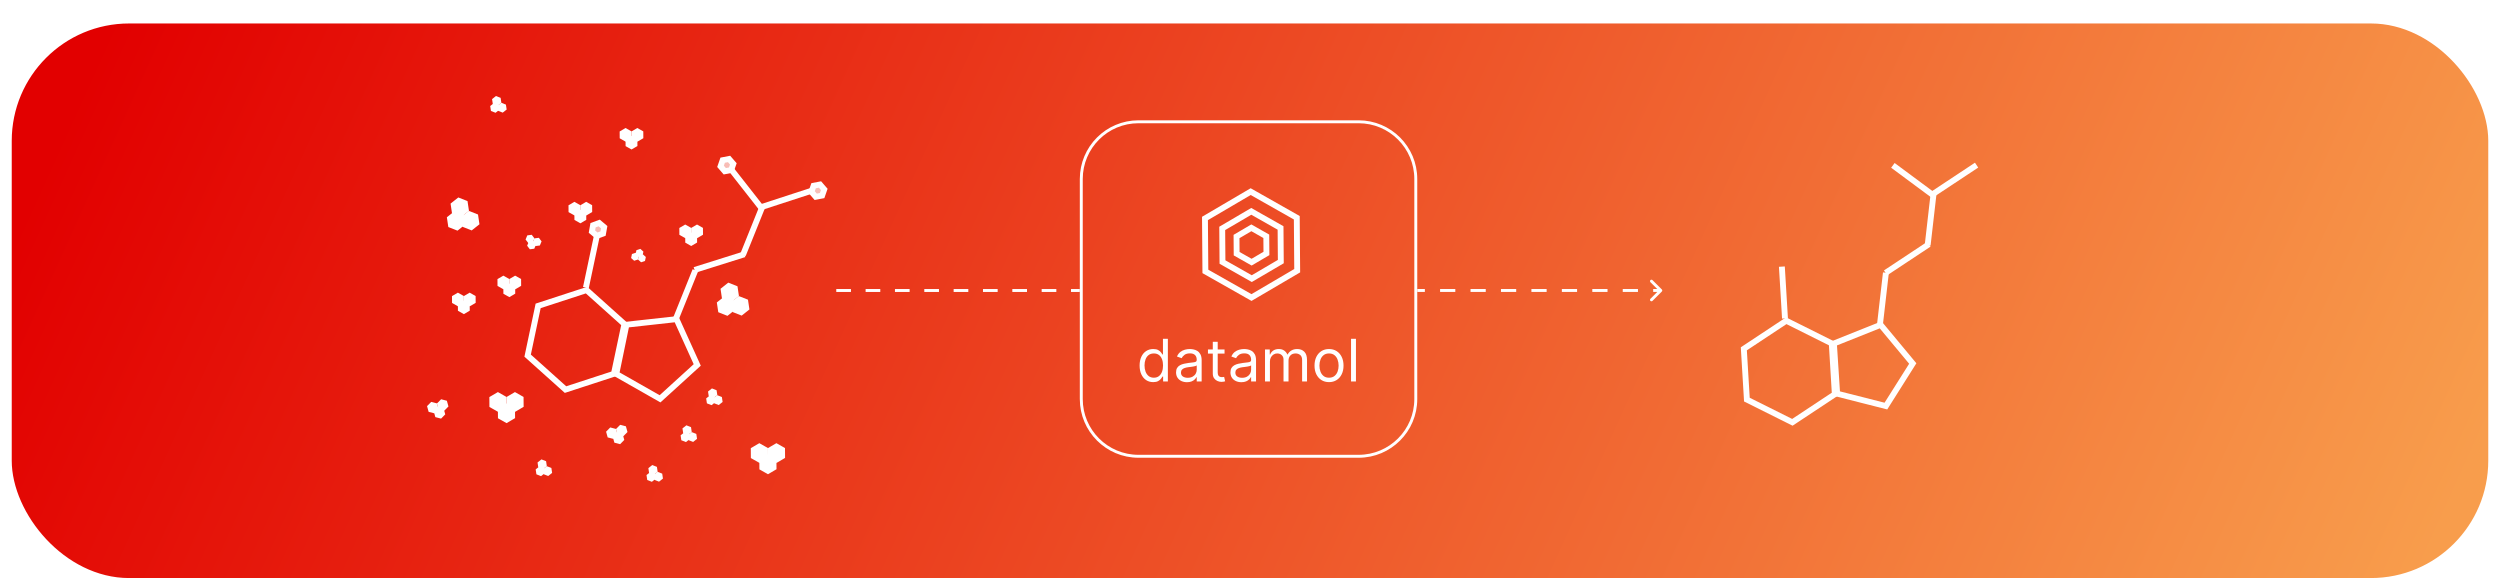 <svg width="852" height="197" viewBox="0 0 852 197" fill="none" xmlns="http://www.w3.org/2000/svg">
<g filter="url(#filter0_d_838_33799)">
<g filter="url(#filter1_d_838_33799)">
<rect x="4" width="844" height="189" rx="40" fill="url(#paint0_linear_838_33799)"/>
</g>
<path d="M482.5 57C482.5 46.23 473.77 37.5 463 37.5H388C377.23 37.5 368.5 46.23 368.5 57V132C368.5 142.77 377.23 151.5 388 151.5H463C473.77 151.5 482.5 142.77 482.5 132V57Z" stroke="white"/>
<path d="M566.354 95.354C566.549 95.158 566.549 94.842 566.354 94.646L563.172 91.465C562.976 91.269 562.66 91.269 562.464 91.465C562.269 91.66 562.269 91.976 562.464 92.172L565.293 95L562.464 97.828C562.269 98.024 562.269 98.34 562.464 98.535C562.66 98.731 562.976 98.731 563.172 98.535L566.354 95.354ZM483 95.5H485.594V94.5H483V95.5ZM490.781 95.5H495.969V94.5H490.781V95.5ZM501.156 95.5H506.344V94.5H501.156V95.5ZM511.531 95.5H516.719V94.5H511.531V95.5ZM521.906 95.5H527.094V94.5H521.906V95.5ZM532.281 95.5H537.469V94.5H532.281V95.5ZM542.656 95.5H547.844V94.5H542.656V95.5ZM553.031 95.5H558.219V94.5H553.031V95.5ZM563.406 95.5H566V94.5H563.406V95.5Z" fill="white"/>
<path d="M285 95H368" stroke="white" stroke-dasharray="5 5"/>
<path d="M216.23 83.333L216.465 83.256L216.649 83.422L216.598 83.662L216.362 83.738L216.179 83.573L216.23 83.333Z" fill="white" stroke="white" stroke-width="2"/>
<path d="M217.757 82.019L217.99 81.943L218.172 82.107L218.121 82.345L217.888 82.42L217.707 82.257L217.757 82.019Z" fill="white" stroke="white" stroke-width="2"/>
<path d="M218.585 83.848L218.82 83.772L219.004 83.937L218.953 84.177L218.718 84.254L218.534 84.088L218.585 83.848Z" fill="white" stroke="white" stroke-width="2"/>
<path d="M252.592 102.418L250.53 101.604L250.204 99.413L251.941 98.036L254.004 98.849L254.329 101.04L252.592 102.418Z" fill="white" stroke="white" stroke-width="2"/>
<path d="M247.751 102.499L245.694 101.687L245.369 99.501L247.101 98.127L249.158 98.939L249.483 101.124L247.751 102.499Z" fill="white" stroke="white" stroke-width="2"/>
<path d="M249.018 97.848L246.956 97.034L246.63 94.843L248.367 93.465L250.429 94.279L250.755 96.47L249.018 97.848Z" fill="white" stroke="white" stroke-width="2"/>
<path d="M160.589 73.387L158.526 72.573L158.2 70.382L159.937 69.004L162 69.818L162.325 72.009L160.589 73.387Z" fill="white" stroke="white" stroke-width="2"/>
<path d="M155.747 73.467L153.69 72.656L153.365 70.47L155.097 69.096L157.154 69.908L157.479 72.093L155.747 73.467Z" fill="white" stroke="white" stroke-width="2"/>
<path d="M157.014 68.817L154.952 68.003L154.626 65.812L156.363 64.434L158.425 65.248L158.751 67.439L157.014 68.817Z" fill="white" stroke="white" stroke-width="2"/>
<path d="M244.765 132.902L244.257 132.701L244.177 132.162L244.605 131.823L245.112 132.023L245.192 132.562L244.765 132.902Z" fill="white" stroke="white" stroke-width="2"/>
<path d="M242.322 132.942L241.817 132.743L241.738 132.206L242.163 131.869L242.668 132.068L242.748 132.605L242.322 132.942Z" fill="white" stroke="white" stroke-width="2"/>
<path d="M203.428 76.363L201.728 74.934L202.116 72.749L204.207 71.992L205.907 73.421L205.518 75.606L203.428 76.363Z" fill="white" fill-opacity="0.69" stroke="white" stroke-width="2"/>
<path d="M247.01 54.366L245.556 52.687L246.284 50.59L248.468 50.171L249.922 51.85L249.194 53.947L247.01 54.366Z" fill="white" fill-opacity="0.69" stroke="white" stroke-width="2"/>
<path d="M277.998 63.069L276.544 61.39L277.273 59.293L279.456 58.874L280.91 60.553L280.182 62.65L277.998 63.069Z" fill="white" fill-opacity="0.69" stroke="white" stroke-width="2"/>
<path d="M242.96 130.589L242.452 130.389L242.372 129.85L242.8 129.511L243.307 129.711L243.388 130.25L242.96 130.589Z" fill="white" stroke="white" stroke-width="2"/>
<path d="M236.05 145.472L235.542 145.272L235.462 144.733L235.89 144.393L236.397 144.594L236.477 145.133L236.05 145.472Z" fill="white" stroke="white" stroke-width="2"/>
<path d="M233.607 145.52L233.103 145.321L233.023 144.785L233.448 144.447L233.953 144.646L234.033 145.183L233.607 145.52Z" fill="white" stroke="white" stroke-width="2"/>
<path d="M234.245 143.167L233.738 142.967L233.657 142.428L234.085 142.089L234.593 142.289L234.673 142.828L234.245 143.167Z" fill="white" stroke="white" stroke-width="2"/>
<path d="M171.163 33.245L170.656 33.045L170.575 32.506L171.003 32.167L171.511 32.367L171.591 32.906L171.163 33.245Z" fill="white" stroke="white" stroke-width="2"/>
<path d="M168.721 33.294L168.216 33.094L168.136 32.558L168.562 32.221L169.066 32.42L169.146 32.956L168.721 33.294Z" fill="white" stroke="white" stroke-width="2"/>
<path d="M169.358 30.941L168.851 30.741L168.771 30.201L169.198 29.862L169.706 30.062L169.786 30.602L169.358 30.941Z" fill="white" stroke="white" stroke-width="2"/>
<path d="M186.659 157.081L186.152 156.881L186.071 156.342L186.499 156.003L187.007 156.203L187.087 156.742L186.659 157.081Z" fill="white" stroke="white" stroke-width="2"/>
<path d="M184.217 157.129L183.712 156.93L183.632 156.394L184.058 156.056L184.563 156.256L184.642 156.792L184.217 157.129Z" fill="white" stroke="white" stroke-width="2"/>
<path d="M184.854 154.777L184.347 154.576L184.267 154.037L184.694 153.698L185.202 153.898L185.282 154.437L184.854 154.777Z" fill="white" stroke="white" stroke-width="2"/>
<path d="M224.429 159.011L223.921 158.811L223.841 158.272L224.269 157.932L224.776 158.133L224.856 158.672L224.429 159.011Z" fill="white" stroke="white" stroke-width="2"/>
<path d="M221.986 159.059L221.482 158.86L221.402 158.324L221.827 157.986L222.332 158.185L222.412 158.722L221.986 159.059Z" fill="white" stroke="white" stroke-width="2"/>
<path d="M222.624 156.706L222.116 156.506L222.036 155.967L222.464 155.628L222.972 155.828L223.052 156.367L222.624 156.706Z" fill="white" stroke="white" stroke-width="2"/>
<path d="M212.73 142.947L212.118 143.567L211.275 143.348L211.043 142.51L211.655 141.89L212.498 142.109L212.73 142.947Z" fill="white" stroke="white" stroke-width="2"/>
<path d="M211.637 145.643L211.028 146.261L210.188 146.043L209.957 145.209L210.566 144.591L211.406 144.809L211.637 145.643Z" fill="white" stroke="white" stroke-width="2"/>
<path d="M209.359 143.845L208.747 144.465L207.904 144.246L207.672 143.409L208.283 142.788L209.127 143.007L209.359 143.845Z" fill="white" stroke="white" stroke-width="2"/>
<path d="M151.714 134.236L151.103 134.856L150.259 134.637L150.028 133.799L150.639 133.179L151.482 133.398L151.714 134.236Z" fill="white" stroke="white" stroke-width="2"/>
<path d="M150.621 136.932L150.012 137.55L149.172 137.332L148.941 136.498L149.55 135.88L150.39 136.098L150.621 136.932Z" fill="white" stroke="white" stroke-width="2"/>
<path d="M148.343 135.134L147.731 135.754L146.888 135.536L146.656 134.698L147.268 134.078L148.111 134.296L148.343 135.134Z" fill="white" stroke="white" stroke-width="2"/>
<path d="M177.449 134.077L175.536 135.2L173.607 134.107L173.59 131.892L175.502 130.77L177.432 131.863L177.449 134.077Z" fill="white" stroke="white" stroke-width="2"/>
<path d="M174.532 137.931L172.624 139.051L170.7 137.961L170.683 135.752L172.59 134.633L174.515 135.723L174.532 137.931Z" fill="white" stroke="white" stroke-width="2"/>
<path d="M171.636 134.077L169.724 135.2L167.794 134.107L167.777 131.892L169.69 130.77L171.619 131.863L171.636 134.077Z" fill="white" stroke="white" stroke-width="2"/>
<path d="M266.546 151.491L264.634 152.614L262.705 151.521L262.687 149.306L264.6 148.184L266.529 149.277L266.546 151.491Z" fill="white" stroke="white" stroke-width="2"/>
<path d="M263.629 155.345L261.722 156.465L259.797 155.375L259.78 153.166L261.688 152.047L263.612 153.137L263.629 155.345Z" fill="white" stroke="white" stroke-width="2"/>
<path d="M260.734 151.491L258.821 152.614L256.892 151.521L256.875 149.306L258.787 148.184L260.717 149.277L260.734 151.491Z" fill="white" stroke="white" stroke-width="2"/>
<path d="M183.281 78.746L182.911 78.794L182.684 78.498L182.827 78.155L183.197 78.107L183.423 78.403L183.281 78.746Z" fill="white" stroke="white" stroke-width="2"/>
<path d="M181.382 79.841L181.015 79.889L180.79 79.595L180.931 79.254L181.299 79.206L181.524 79.5L181.382 79.841Z" fill="white" stroke="white" stroke-width="2"/>
<path d="M180.859 77.722L180.489 77.77L180.262 77.475L180.405 77.132L180.775 77.083L181.002 77.379L180.859 77.722Z" fill="white" stroke="white" stroke-width="2"/>
<path d="M200.811 67.69L199.796 68.285L198.772 67.705L198.763 66.531L199.778 65.936L200.802 66.516L200.811 67.69Z" fill="white" stroke="white" stroke-width="2"/>
<path d="M198.796 70.356L197.785 70.95L196.764 70.371L196.755 69.201L197.767 68.608L198.787 69.186L198.796 70.356Z" fill="white" stroke="white" stroke-width="2"/>
<path d="M196.795 67.69L195.781 68.285L194.757 67.705L194.748 66.531L195.763 65.936L196.786 66.516L196.795 67.69Z" fill="white" stroke="white" stroke-width="2"/>
<path d="M218.245 42.533L217.23 43.129L216.206 42.549L216.197 41.375L217.212 40.779L218.236 41.359L218.245 42.533Z" fill="white" stroke="white" stroke-width="2"/>
<path d="M216.229 45.2L215.218 45.793L214.198 45.215L214.189 44.045L215.2 43.451L216.22 44.029L216.229 45.2Z" fill="white" stroke="white" stroke-width="2"/>
<path d="M214.229 42.533L213.214 43.129L212.19 42.549L212.181 41.375L213.196 40.779L214.22 41.359L214.229 42.533Z" fill="white" stroke="white" stroke-width="2"/>
<path d="M238.58 75.424L237.566 76.02L236.542 75.44L236.533 74.266L237.548 73.67L238.571 74.25L238.58 75.424Z" fill="white" stroke="white" stroke-width="2"/>
<path d="M236.565 78.09L235.554 78.684L234.534 78.106L234.525 76.936L235.536 76.342L236.556 76.92L236.565 78.09Z" fill="white" stroke="white" stroke-width="2"/>
<path d="M234.565 75.424L233.55 76.02L232.526 75.44L232.517 74.266L233.532 73.67L234.556 74.25L234.565 75.424Z" fill="white" stroke="white" stroke-width="2"/>
<path d="M161.104 98.643L160.089 99.239L159.065 98.659L159.056 97.484L160.071 96.889L161.095 97.469L161.104 98.643Z" fill="white" stroke="white" stroke-width="2"/>
<path d="M159.089 101.309L158.078 101.903L157.057 101.324L157.048 100.154L158.059 99.561L159.08 100.139L159.089 101.309Z" fill="white" stroke="white" stroke-width="2"/>
<path d="M157.088 98.643L156.074 99.239L155.05 98.659L155.041 97.484L156.055 96.889L157.079 97.469L157.088 98.643Z" fill="white" stroke="white" stroke-width="2"/>
<path d="M176.6 92.846L175.585 93.442L174.562 92.862L174.552 91.688L175.567 91.092L176.591 91.672L176.6 92.846Z" fill="white" stroke="white" stroke-width="2"/>
<path d="M174.585 95.512L173.574 96.106L172.553 95.528L172.544 94.358L173.556 93.764L174.576 94.342L174.585 95.512Z" fill="white" stroke="white" stroke-width="2"/>
<path d="M172.584 92.846L171.57 93.442L170.546 92.862L170.537 91.688L171.552 91.092L172.575 91.672L172.584 92.846Z" fill="white" stroke="white" stroke-width="2"/>
<path d="M179.818 117.199L183.399 100.243L199.888 94.864L212.797 106.44L209.215 123.396L192.726 128.775L179.818 117.199Z" stroke="white" stroke-width="2"/>
<path d="M210.034 123.436L213.5 106.654L230.547 104.762L237.617 120.374L224.939 131.915L210.034 123.436Z" stroke="white" stroke-width="2"/>
<line y1="-1" x2="17.696" y2="-1" transform="matrix(0.373 -0.927 0.928 0.373 231.309 104.898)" stroke="white" stroke-width="2"/>
<line y1="-1" x2="17.697" y2="-1" transform="matrix(0.207 -0.978 0.979 0.206 200.656 94.211)" stroke="white" stroke-width="2"/>
<line y1="-1" x2="17.831" y2="-1" transform="matrix(0.954 -0.3 0.301 0.953 237.004 88.953)" stroke="white" stroke-width="2"/>
<line y1="-1" x2="17.696" y2="-1" transform="matrix(0.373 -0.927 0.928 0.373 254.125 83.266)" stroke="white" stroke-width="2"/>
<line y1="-1" x2="17.697" y2="-1" transform="matrix(0.951 -0.31 0.311 0.95 260.004 67.453)" stroke="white" stroke-width="2"/>
<line y1="-1" x2="17.698" y2="-1" transform="matrix(-0.617 -0.787 0.788 -0.617 260.684 66.797)" stroke="white" stroke-width="2"/>
<path d="M595.339 132.187L594.296 114.875L608.757 105.303L624.262 113.042L625.305 130.353L610.843 139.925L595.339 132.187Z" stroke="white" stroke-width="2"/>
<path d="M626.106 130.17L624.997 113.058L640.921 106.702L651.869 119.885L642.713 134.39L626.106 130.17Z" stroke="white" stroke-width="2"/>
<line y1="-1" x2="17.704" y2="-1" transform="matrix(0.114 -0.993 0.994 0.113 641.693 106.633)" stroke="white" stroke-width="2"/>
<line y1="-1" x2="17.701" y2="-1" transform="matrix(-0.06 -0.998 0.998 -0.061 609.322 104.469)" stroke="white" stroke-width="2"/>
<line y1="-1" x2="17.701" y2="-1" transform="matrix(0.834 -0.552 0.551 0.834 643.162 89.82)" stroke="white" stroke-width="2"/>
<line y1="-1" x2="17.704" y2="-1" transform="matrix(0.114 -0.993 0.994 0.113 657.938 79.695)" stroke="white" stroke-width="2"/>
<line y1="-1" x2="17.701" y2="-1" transform="matrix(0.834 -0.552 0.551 0.834 659.408 62.883)" stroke="white" stroke-width="2"/>
<line y1="-1" x2="17.689" y2="-1" transform="matrix(-0.803 -0.595 0.595 -0.804 659.895 62.078)" stroke="white" stroke-width="2"/>
<path d="M393.009 126.227C392.1 126.227 391.297 125.998 390.601 125.538C389.905 125.074 389.361 124.421 388.968 123.578C388.575 122.731 388.378 121.729 388.378 120.574C388.378 119.428 388.575 118.434 388.968 117.591C389.361 116.748 389.908 116.097 390.608 115.638C391.309 115.179 392.119 114.949 393.037 114.949C393.748 114.949 394.309 115.067 394.721 115.304C395.137 115.536 395.454 115.801 395.672 116.099C395.895 116.393 396.068 116.634 396.191 116.824H396.333V111.455H398.009V126H396.39V124.324H396.191C396.068 124.523 395.892 124.774 395.665 125.077C395.438 125.375 395.114 125.643 394.692 125.879C394.271 126.111 393.71 126.227 393.009 126.227ZM393.236 124.722C393.908 124.722 394.477 124.546 394.941 124.196C395.405 123.841 395.757 123.351 395.999 122.726C396.24 122.096 396.361 121.369 396.361 120.545C396.361 119.731 396.243 119.018 396.006 118.408C395.769 117.792 395.419 117.314 394.955 116.973C394.491 116.627 393.918 116.455 393.236 116.455C392.526 116.455 391.934 116.637 391.461 117.001C390.992 117.361 390.639 117.851 390.402 118.472C390.17 119.087 390.054 119.778 390.054 120.545C390.054 121.322 390.173 122.027 390.409 122.662C390.651 123.292 391.006 123.794 391.475 124.168C391.948 124.537 392.535 124.722 393.236 124.722ZM404.522 126.256C403.83 126.256 403.203 126.125 402.64 125.865C402.076 125.6 401.629 125.219 401.297 124.722C400.966 124.22 400.8 123.614 400.8 122.903C400.8 122.278 400.923 121.772 401.169 121.384C401.416 120.991 401.745 120.683 402.157 120.46C402.569 120.238 403.023 120.072 403.52 119.963C404.022 119.849 404.526 119.759 405.033 119.693C405.696 119.608 406.233 119.544 406.645 119.501C407.062 119.454 407.365 119.376 407.554 119.267C407.748 119.158 407.846 118.969 407.846 118.699V118.642C407.846 117.941 407.654 117.397 407.27 117.009C406.891 116.62 406.316 116.426 405.544 116.426C404.744 116.426 404.117 116.601 403.662 116.952C403.208 117.302 402.888 117.676 402.703 118.074L401.113 117.506C401.397 116.843 401.775 116.327 402.249 115.957C402.727 115.583 403.248 115.323 403.811 115.176C404.38 115.025 404.938 114.949 405.488 114.949C405.838 114.949 406.24 114.991 406.695 115.077C407.154 115.157 407.597 115.325 408.023 115.581C408.454 115.837 408.811 116.223 409.096 116.739C409.38 117.255 409.522 117.946 409.522 118.812V126H407.846V124.523H407.76C407.647 124.759 407.457 125.013 407.192 125.283C406.927 125.553 406.574 125.782 406.134 125.972C405.694 126.161 405.156 126.256 404.522 126.256ZM404.777 124.75C405.44 124.75 405.999 124.62 406.453 124.359C406.913 124.099 407.258 123.763 407.49 123.351C407.727 122.939 407.846 122.506 407.846 122.051V120.517C407.775 120.602 407.618 120.68 407.377 120.751C407.14 120.818 406.865 120.877 406.553 120.929C406.245 120.976 405.944 121.019 405.651 121.057C405.362 121.09 405.128 121.118 404.948 121.142C404.512 121.199 404.105 121.291 403.726 121.419C403.352 121.542 403.049 121.729 402.817 121.98C402.59 122.226 402.476 122.562 402.476 122.989C402.476 123.571 402.692 124.011 403.123 124.31C403.558 124.603 404.11 124.75 404.777 124.75ZM417.325 115.091V116.511H411.672V115.091H417.325ZM413.32 112.477H414.996V122.875C414.996 123.348 415.064 123.704 415.202 123.94C415.344 124.172 415.524 124.329 415.741 124.409C415.964 124.485 416.198 124.523 416.445 124.523C416.629 124.523 416.781 124.513 416.899 124.494C417.018 124.471 417.112 124.452 417.183 124.438L417.524 125.943C417.411 125.986 417.252 126.028 417.048 126.071C416.845 126.118 416.587 126.142 416.274 126.142C415.801 126.142 415.337 126.04 414.882 125.837C414.432 125.633 414.058 125.323 413.76 124.906C413.466 124.49 413.32 123.964 413.32 123.33V112.477ZM423.057 126.256C422.366 126.256 421.738 126.125 421.175 125.865C420.611 125.6 420.164 125.219 419.832 124.722C419.501 124.22 419.335 123.614 419.335 122.903C419.335 122.278 419.458 121.772 419.705 121.384C419.951 120.991 420.28 120.683 420.692 120.46C421.104 120.238 421.558 120.072 422.055 119.963C422.557 119.849 423.062 119.759 423.568 119.693C424.231 119.608 424.768 119.544 425.18 119.501C425.597 119.454 425.9 119.376 426.089 119.267C426.284 119.158 426.381 118.969 426.381 118.699V118.642C426.381 117.941 426.189 117.397 425.805 117.009C425.427 116.62 424.851 116.426 424.08 116.426C423.279 116.426 422.652 116.601 422.197 116.952C421.743 117.302 421.423 117.676 421.239 118.074L419.648 117.506C419.932 116.843 420.311 116.327 420.784 115.957C421.262 115.583 421.783 115.323 422.347 115.176C422.915 115.025 423.473 114.949 424.023 114.949C424.373 114.949 424.776 114.991 425.23 115.077C425.689 115.157 426.132 115.325 426.558 115.581C426.989 115.837 427.347 116.223 427.631 116.739C427.915 117.255 428.057 117.946 428.057 118.812V126H426.381V124.523H426.295C426.182 124.759 425.992 125.013 425.727 125.283C425.462 125.553 425.109 125.782 424.669 125.972C424.229 126.161 423.691 126.256 423.057 126.256ZM423.312 124.75C423.975 124.75 424.534 124.62 424.989 124.359C425.448 124.099 425.794 123.763 426.026 123.351C426.262 122.939 426.381 122.506 426.381 122.051V120.517C426.31 120.602 426.153 120.68 425.912 120.751C425.675 120.818 425.401 120.877 425.088 120.929C424.78 120.976 424.48 121.019 424.186 121.057C423.897 121.09 423.663 121.118 423.483 121.142C423.047 121.199 422.64 121.291 422.261 121.419C421.887 121.542 421.584 121.729 421.352 121.98C421.125 122.226 421.011 122.562 421.011 122.989C421.011 123.571 421.227 124.011 421.658 124.31C422.093 124.603 422.645 124.75 423.312 124.75ZM431.116 126V115.091H432.735V116.795H432.877C433.105 116.213 433.472 115.761 433.978 115.439C434.485 115.112 435.093 114.949 435.804 114.949C436.523 114.949 437.122 115.112 437.6 115.439C438.083 115.761 438.46 116.213 438.73 116.795H438.843C439.123 116.232 439.542 115.785 440.1 115.453C440.659 115.117 441.329 114.949 442.11 114.949C443.086 114.949 443.884 115.254 444.504 115.865C445.124 116.471 445.434 117.416 445.434 118.699V126H443.758V118.699C443.758 117.894 443.538 117.319 443.098 116.973C442.657 116.627 442.139 116.455 441.542 116.455C440.775 116.455 440.181 116.687 439.76 117.151C439.338 117.61 439.127 118.192 439.127 118.898V126H437.423V118.528C437.423 117.908 437.222 117.409 436.819 117.03C436.417 116.646 435.898 116.455 435.264 116.455C434.828 116.455 434.421 116.571 434.042 116.803C433.668 117.035 433.365 117.357 433.133 117.768C432.906 118.176 432.792 118.647 432.792 119.182V126H431.116ZM452.931 126.227C451.946 126.227 451.082 125.993 450.338 125.524C449.6 125.055 449.022 124.4 448.605 123.557C448.194 122.714 447.988 121.729 447.988 120.602C447.988 119.466 448.194 118.474 448.605 117.626C449.022 116.779 449.6 116.121 450.338 115.652C451.082 115.183 451.946 114.949 452.931 114.949C453.916 114.949 454.777 115.183 455.516 115.652C456.259 116.121 456.837 116.779 457.249 117.626C457.666 118.474 457.874 119.466 457.874 120.602C457.874 121.729 457.666 122.714 457.249 123.557C456.837 124.4 456.259 125.055 455.516 125.524C454.777 125.993 453.916 126.227 452.931 126.227ZM452.931 124.722C453.679 124.722 454.294 124.53 454.777 124.146C455.26 123.763 455.618 123.259 455.85 122.634C456.082 122.009 456.198 121.331 456.198 120.602C456.198 119.873 456.082 119.194 455.85 118.564C455.618 117.934 455.26 117.425 454.777 117.037C454.294 116.649 453.679 116.455 452.931 116.455C452.183 116.455 451.567 116.649 451.084 117.037C450.601 117.425 450.244 117.934 450.012 118.564C449.78 119.194 449.664 119.873 449.664 120.602C449.664 121.331 449.78 122.009 450.012 122.634C450.244 123.259 450.601 123.763 451.084 124.146C451.567 124.53 452.183 124.722 452.931 124.722ZM462.109 111.455V126H460.433V111.455H462.109Z" fill="white"/>
<path d="M442.085 88.255L426.508 97.4L410.793 88.496L410.654 70.449L426.23 61.305L441.946 70.209L442.085 88.255Z" stroke="white" stroke-width="2"/>
<path d="M436.501 85.149L426.605 90.958L416.622 85.302L416.533 73.838L426.429 68.029L436.412 73.685L436.501 85.149Z" stroke="white" stroke-width="2"/>
<path d="M431.599 82.379L426.547 85.345L421.45 82.457L421.405 76.605L426.457 73.639L431.554 76.527L431.599 82.379Z" stroke="white" stroke-width="2"/>
</g>
<defs>
<filter id="filter0_d_838_33799" x="0" y="0" width="852" height="197" filterUnits="userSpaceOnUse" color-interpolation-filters="sRGB">
<feFlood flood-opacity="0" result="BackgroundImageFix"/>
<feColorMatrix in="SourceAlpha" type="matrix" values="0 0 0 0 0 0 0 0 0 0 0 0 0 0 0 0 0 0 127 0" result="hardAlpha"/>
<feOffset dy="4"/>
<feGaussianBlur stdDeviation="2"/>
<feComposite in2="hardAlpha" operator="out"/>
<feColorMatrix type="matrix" values="0 0 0 0 0 0 0 0 0 0 0 0 0 0 0 0 0 0 0.25 0"/>
<feBlend mode="normal" in2="BackgroundImageFix" result="effect1_dropShadow_838_33799"/>
<feBlend mode="normal" in="SourceGraphic" in2="effect1_dropShadow_838_33799" result="shape"/>
</filter>
<filter id="filter1_d_838_33799" x="0" y="0" width="852" height="197" filterUnits="userSpaceOnUse" color-interpolation-filters="sRGB">
<feFlood flood-opacity="0" result="BackgroundImageFix"/>
<feColorMatrix in="SourceAlpha" type="matrix" values="0 0 0 0 0 0 0 0 0 0 0 0 0 0 0 0 0 0 127 0" result="hardAlpha"/>
<feOffset dy="4"/>
<feGaussianBlur stdDeviation="2"/>
<feComposite in2="hardAlpha" operator="out"/>
<feColorMatrix type="matrix" values="0 0 0 0 0 0 0 0 0 0 0 0 0 0 0 0 0 0 0.25 0"/>
<feBlend mode="normal" in2="BackgroundImageFix" result="effect1_dropShadow_838_33799"/>
<feBlend mode="normal" in="SourceGraphic" in2="effect1_dropShadow_838_33799" result="shape"/>
</filter>
<linearGradient id="paint0_linear_838_33799" x1="26" y1="25" x2="750.007" y2="354.023" gradientUnits="userSpaceOnUse">
<stop stop-color="#E20000"/>
<stop offset="1" stop-color="#F89D4C"/>
</linearGradient>
</defs>
</svg>
